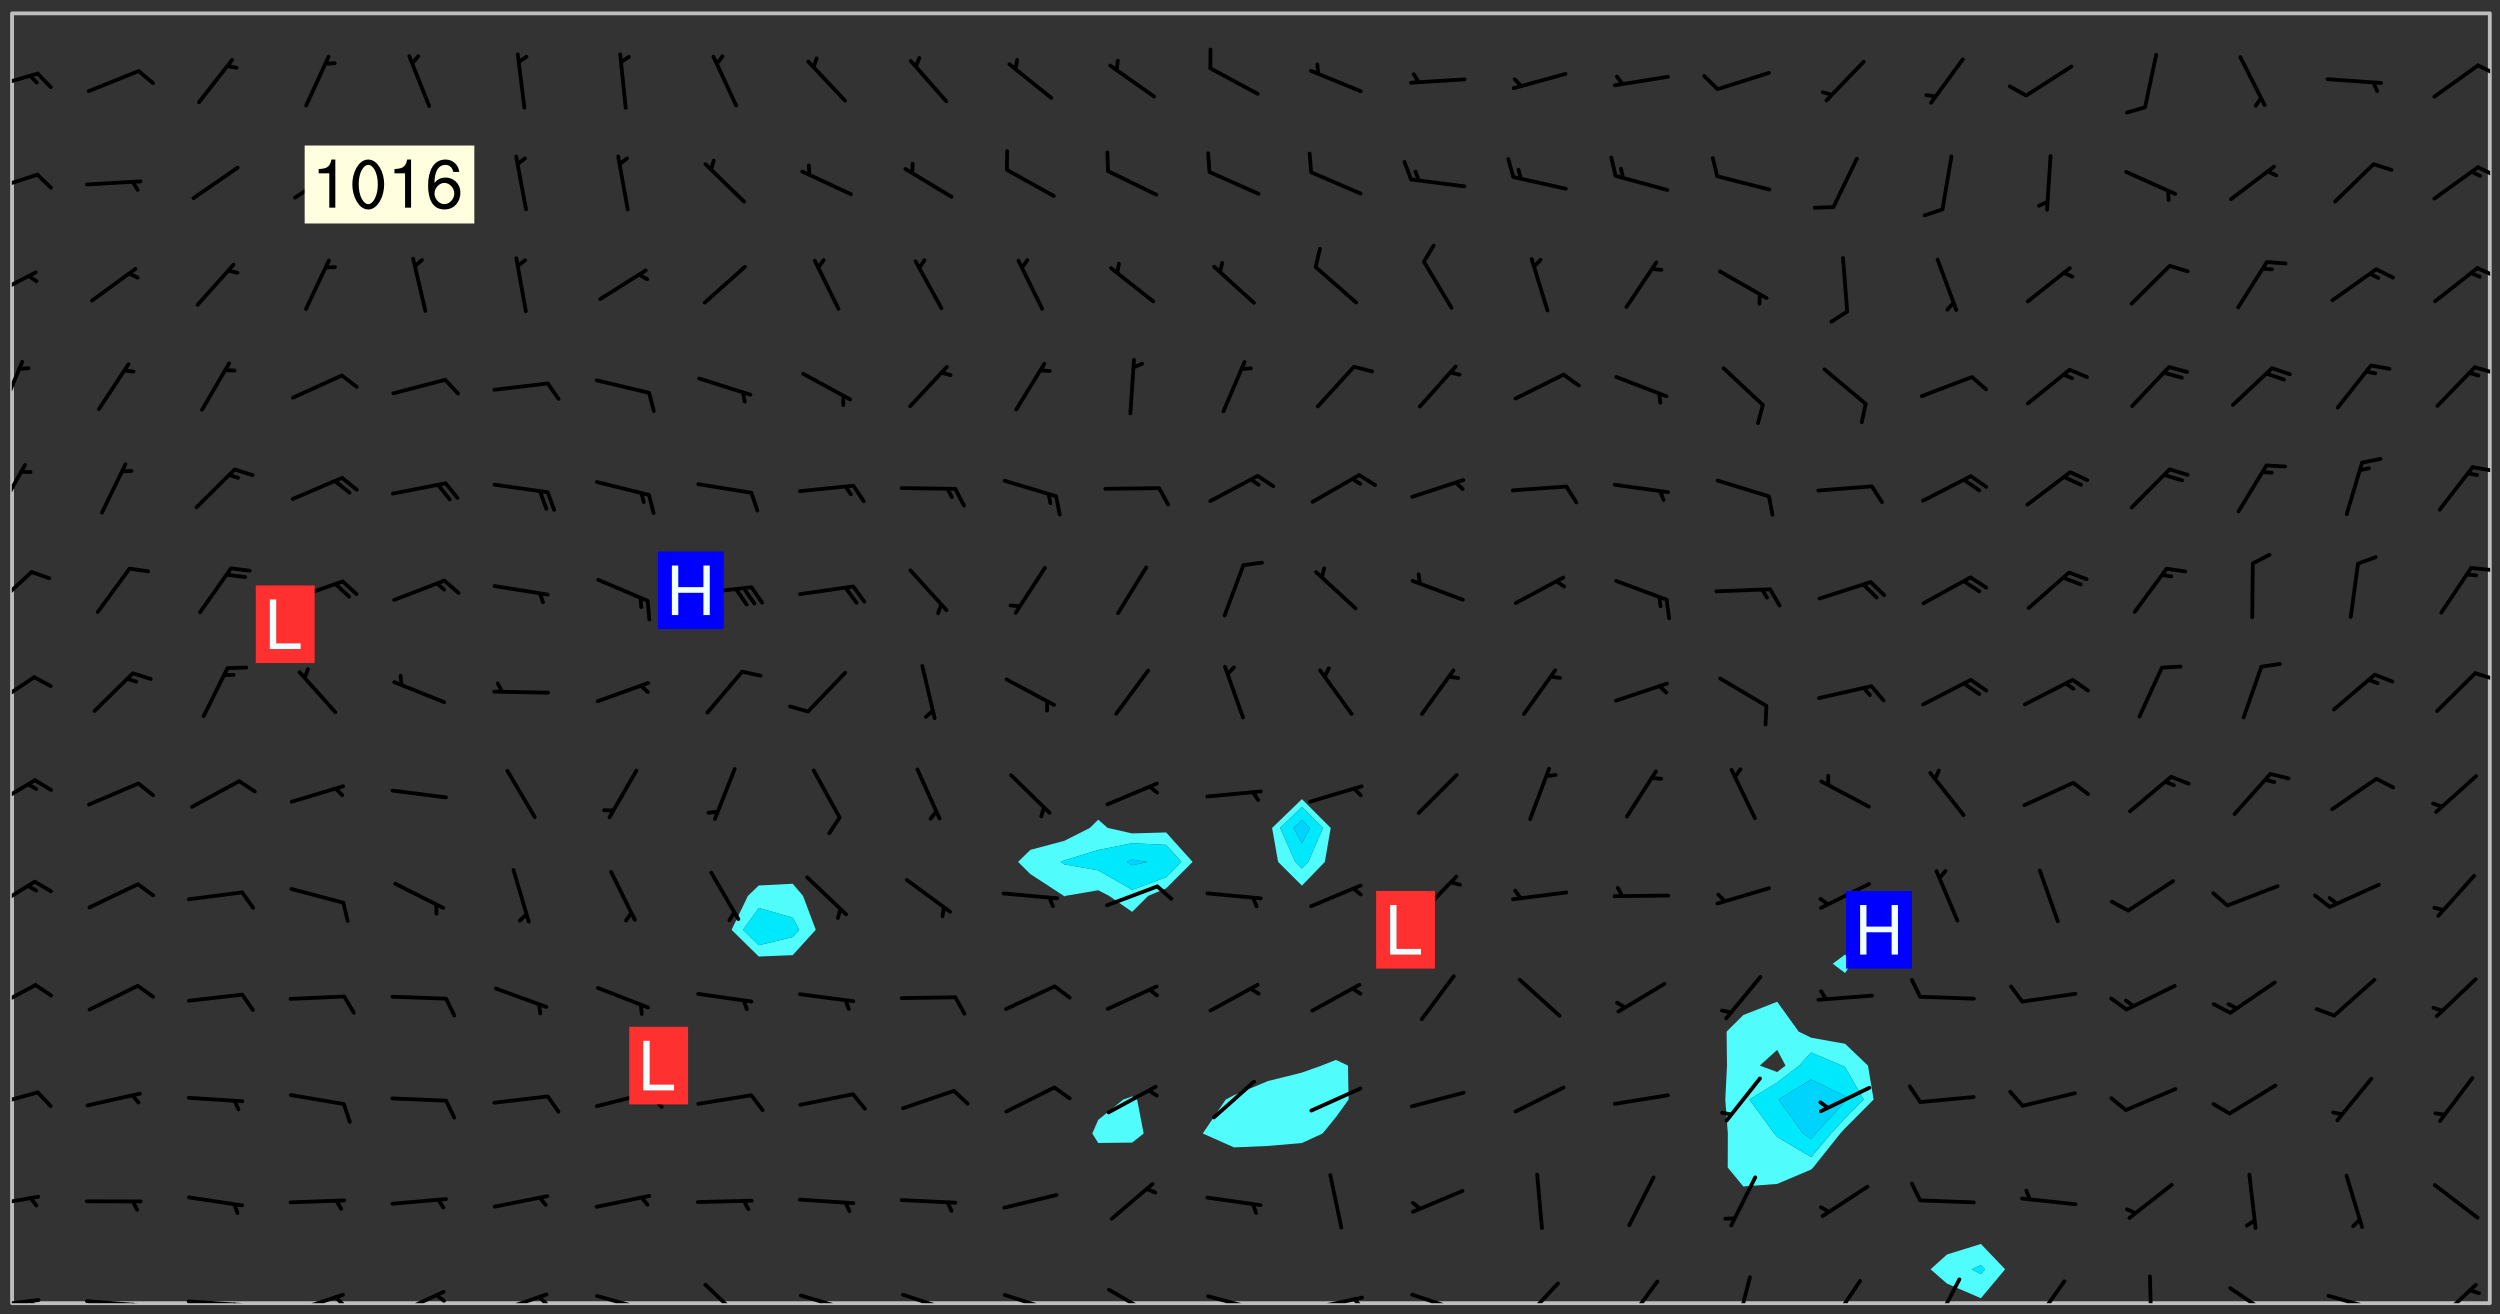 <svg xmlns="http://www.w3.org/2000/svg" role="img" xmlns:xlink="http://www.w3.org/1999/xlink" viewBox="142.45 309.95 326.84 171.84"><rect x="142.45" y="309.95" width="326.84" height="171.84" fill="#333333" stroke="none"/><defs><clipPath id="a"><path d="M144 311.672h1v168.656h-1zm0 0"/></clipPath><clipPath id="b"><path d="M144 311.672h324v168.656H144zm0 0"/></clipPath><clipPath id="c"><path d="M467 311.672h1v168.656h-1zm0 0"/></clipPath><clipPath id="d"><path d="M144 479h4v1.328h-4zm0 0"/></clipPath><clipPath id="e"><path d="M146 479h2v1.328h-2zm0 0"/></clipPath><clipPath id="f"><path d="M153 479h9v1.328h-9zm0 0"/></clipPath><clipPath id="g"><path d="M159 480h2v.328h-2zm0 0"/></clipPath><clipPath id="h"><path d="M166 479h9v1.328h-9zm0 0"/></clipPath><clipPath id="i"><path d="M172 480h2v.328h-2zm0 0"/></clipPath><clipPath id="j"><path d="M180 478h8v2.328h-8zm0 0"/></clipPath><clipPath id="k"><path d="M186 479h2v1.328h-2zm0 0"/></clipPath><clipPath id="l"><path d="M193 478h8v2.328h-8zm0 0"/></clipPath><clipPath id="m"><path d="M199 479h2v1.328h-2zm0 0"/></clipPath><clipPath id="n"><path d="M207 478h8v2.328h-8zm0 0"/></clipPath><clipPath id="o"><path d="M212 479h3v1.328h-3zm0 0"/></clipPath><clipPath id="p"><path d="M220 479h8v1.328h-8zm0 0"/></clipPath><clipPath id="q"><path d="M226 480h1v.328h-1zm0 0"/></clipPath><clipPath id="r"><path d="M234 477h6v3.328h-6zm0 0"/></clipPath><clipPath id="s"><path d="M246 479h9v1.328h-9zm0 0"/></clipPath><clipPath id="t"><path d="M252 480h2v.328h-2zm0 0"/></clipPath><clipPath id="u"><path d="M260 478h8v2.328h-8zm0 0"/></clipPath><clipPath id="v"><path d="M265 480h2v.328h-2zm0 0"/></clipPath><clipPath id="w"><path d="M273 478h8v2.328h-8zm0 0"/></clipPath><clipPath id="x"><path d="M279 480h1v.328h-1zm0 0"/></clipPath><clipPath id="y"><path d="M287 478h7v2.328h-7zm0 0"/></clipPath><clipPath id="z"><path d="M300 479h8v1.328h-8zm0 0"/></clipPath><clipPath id="A"><path d="M305 480h2v.328h-2zm0 0"/></clipPath><clipPath id="B"><path d="M313 479h8v1.328h-8zm0 0"/></clipPath><clipPath id="C"><path d="M319 479h2v1.328h-2zm0 0"/></clipPath><clipPath id="D"><path d="M326 478h8v2.328h-8zm0 0"/></clipPath><clipPath id="E"><path d="M332 480h2v.328h-2zm0 0"/></clipPath><clipPath id="F"><path d="M341 477h6v3.328h-6zm0 0"/></clipPath><clipPath id="G"><path d="M354 477h6v3.328h-6zm0 0"/></clipPath><clipPath id="H"><path d="M369 476h3v4.328h-3zm0 0"/></clipPath><clipPath id="I"><path d="M381 477h5v3.328h-5zm0 0"/></clipPath><clipPath id="J"><path d="M395 476h4v4.328h-4zm0 0"/></clipPath><clipPath id="K"><path d="M408 477h5v3.328h-5zm0 0"/></clipPath><clipPath id="L"><path d="M423 476h1v4.328h-1zm0 0"/></clipPath><clipPath id="M"><path d="M433 478h8v2.328h-8zm0 0"/></clipPath><clipPath id="N"><path d="M446 479h8v1.328h-8zm0 0"/></clipPath><clipPath id="O"><path d="M452 480h2v.328h-2zm0 0"/></clipPath><clipPath id="P"><path d="M460 477h7v3.328h-7zm0 0"/></clipPath><clipPath id="Q"><path d="M144 466h4v2h-4zm0 0"/></clipPath><clipPath id="R"><path d="M144 452h4v3h-4zm0 0"/></clipPath><clipPath id="S"><path d="M144 438h4v5h-4zm0 0"/></clipPath><clipPath id="T"><path d="M144 424h4v6h-4zm0 0"/></clipPath><clipPath id="U"><path d="M144 411h4v5h-4zm0 0"/></clipPath><clipPath id="V"><path d="M144 398h4v5h-4zm0 0"/></clipPath><clipPath id="W"><path d="M465 397h3v2h-3zm0 0"/></clipPath><clipPath id="X"><path d="M144 384h3v6h-3zm0 0"/></clipPath><clipPath id="Y"><path d="M465 383h3v2h-3zm0 0"/></clipPath><clipPath id="Z"><path d="M144 370h2v8h-2zm0 0"/></clipPath><clipPath id="aa"><path d="M465 370h3v2h-3zm0 0"/></clipPath><clipPath id="ab"><path d="M144 357h2v7h-2zm0 0"/></clipPath><clipPath id="ac"><path d="M465 357h3v2h-3zm0 0"/></clipPath><clipPath id="ad"><path d="M144 345h4v5h-4zm0 0"/></clipPath><clipPath id="ae"><path d="M466 344h2v3h-2zm0 0"/></clipPath><clipPath id="af"><path d="M144 332h4v4h-4zm0 0"/></clipPath><clipPath id="ag"><path d="M466 331h2v3h-2zm0 0"/></clipPath><clipPath id="ah"><path d="M144 319h4v3h-4zm0 0"/></clipPath><clipPath id="ai"><path d="M466 318h2v2h-2zm0 0"/></clipPath><g id="aj" clip-path="url(#clip1)"><path fill="#fff" fill-opacity="0" fill-rule="evenodd" d="M0 0h1000v1000H0zm0 0"/><path fill="#d3d3d3" fill-opacity="0" fill-rule="evenodd" d="M162.152 355.867l-.234.293.059.234.117.172.176.234.293.348.113.059.117-.172.059-.234.176-.176.465-.176h.699l.234.293.289.816.059.176.176.23.352.234.699.699.172.176.234.348.234.41.289.582.41.465.23.234.234.176.117.23.176.293.172 1.164v.234l.059.289.059.117.117.117.348.41.117.172.176.176.176.234.117.172.172.352.059.234.234.406.234-.059-.176.176-.059.93h-.582l-.234-.113-.348.113-.117.117-.059.293-.059.176-.117.172-.465.293-.059.234-.059.113v.645l.059.172v.41l.059.059v.406l.059.406.117.176.059.059.23.641-.059.293v.699l-.059.582v.234l-.059.23-.055.352v1.922l.055.117h.426l-.367.117-.023.352.891 1.168 1.742.539 1.34.359v.539l.09.809.535.715 1.52.27.891-.086.09 1.164.535.18 1.16-.18 2.055-.984 1.16-.363 1.879-.176 1.695-.18-.18.719-1.516.086-1.25.09-.805.27-1.074.809.27.719.535.898-.18.625-.266.809.266 1.078.625.898.805.18 1.25-.18-.266.723.098.504.055.293v.172l.059.293v.406l.176.117.352.117h.406l.293-.176.113-.117.059-.117.117-.23.059-.176.352-.465.23-.176.176-.059.176.059.059.176.117.988.055.469.059.172.117.234.176.059.816.059h.289l.117.234.059.406.059.352v1.105l.117.293.117.348.289.699.176.352.582.754.352.176.172.059.469.234.641.465.348.234.293.176.293.055.23.062.816.348.293.176.113.172.352.352.117.176.523.641v.289l.059.352v.348l.059.352.059.289.117.059.172.059h.176l.582.234.176.117.176.289.176.234.113.234.293.23.117.117v.41l.059.055.289.234.234.117.059.117.117.172.059.117.23.234.059.176.234.059.117.059-.117.113-.059.117v.117l-.117.293-.117.289v.582l.176.117.117.059.059.117.117.117.113.059.176.348.059.352.059.406v.176l-.059.176-.117.699v.172l.117.176.293.293h.406l.176.117.117.172.117.293v.234h-.527l-.23-.234h-.234l-.176.059-.059.699.059.348.117.176.176.41.117.23.289.469.176.055h.523l.234.059.758.641.059.293v.234l.059.059.23.348v.352l-.117.172v.293l.293.289.293.176.172.059.293.176.293.117.582.406.289.234.293.176.219.16.016.012.23.176.641.523.176.234.117.176.176.176.113.172v.641l.117.176.469.117.582.117.234.059.23.113.293.117.113.059.586.352.289.172.176.062.176.055.176.059.699.352.289.176.234.055.289.176.234.117.641.406.293.117.172.059.234.059.41.059.23.059.234.117.059.172-.41.176.469.059.059.293.113.234.176.055.234.059.176.059.406.117.641.234.117.172.059.234v.176l-.059.117-.059.406.234.234.117.059.348.117.641.23.176.117.289.117.176.176.234.465.582 1.105.176.176.348.176.176.117.352.117 1.047.523.234.059.465.113.293.059.465.176.758.582.234.234.348.465.176.176.289.234.816.699.293.176.289.289.293.176.293.289.695.641.176.176.293.234.289.234.469.289.641.582.348.234.234.293.348.348.352.465.934.992.348.406.117.176.234.059.113.117.645.176.23.113.234.059.293.176.23.117.934.699.406.406.234.176.406.176.234.117.816.348.348.234.234.117.293.289.23.117.758.352.352.172.23.059.293.117.234.059.871.176h.816l.469.23.172.059.875.699.465.117.293.059.176.059.23.059.469.059.348.059.352.059.406.059h.293l.172.059v.23l.176.176h.293l.348.059.352.059.699.117h.641l.465-.234.293-.176.172-.117.41-.172.289-.176.934-.465.469-.293.523-.293.465-.172.465-.176 1.051-.465.289-.117.41-.117.289-.117.527-.176 1.516-.699.582-.348.289-.059.293-.059.348-.117.875-.23.352-.117h.113l.234-.059.875-.234.234-.059h.812l.352-.059.816-.117.172-.059.352-.055.293-.059.23-.059.816-.176.176-.059h.348l.234-.059.465-.117.758-.172.234-.059h.348l.41-.117.289-.059 1.285-.059h.289l.41-.059.23-.059h.176l.875-.117h.406l.41-.117h.348l.352-.113.871-.059h1.75l1.047.289.41.117.289.117.352.117.289.117 1.051.172.289.059h.293l.293.059.172.059.41.059.172.059.117.059h.117l.117.059.352.059h.113l.41.066 1.922.395 1.926.395 1.52.449 1.695.719 2.145.805 1.605-.719 1.43-.805 1.16-1.078 1.25-.449 3.035-.719 1.875-.359 2.145-1.348 2.234-1.254 2.5-1.258 1.695-.449 1.785-.18 1.16-.27.625.539 1.34-.27.715-.988.984-1.344.445-.18.805-.359 1.875-.539 1.785-.449 1.25-.27 1.16-.09 1.699-.09 1.961-.27 1.25-.09h.539l.625-.09h.891l2.145-.18 2.41-.18 2.59-.09 1.695.18 1.609.09 1.43.359 1.16.719 1.875.988 1.16 1.527.266.715.629.09.355.898.535.539.535 1.527 1.074.359h.535l-.805.535.09 1.707.715 2.695.891.805.895.988.715 1.258 1.785.539 1.52-.18.355 1.344 1.609-.805.98-.539.27.27.316-.215.219-.145.801.449.449-.359h.355l.535-.27.539-.719.535-.27.625-.988 1.16.449.84.371 1.395.617 1.695-.18h1.605l1.785.09.18-1.707.535-1.344.805.27.492.848.402.406-.09.539v.359l.715.449.711-.27h1.43l.359.988.445 1.258.715 1.344 1.25.629 1.695.629.715-.18.18-.539.98-.09.449.359.086 1.258-.266.629-.535.18v.539l.715.984.266.539.984.988.801 1.078-.266.359-.09.898-.625 2.332-.355 2.066-.09 1.793-.18.719-.09.539v1.438l-.98 1.883-.359 1.707-.535.898-.805 1.168-.266.539 2.055 1.254.086.359-.355.539-.09-.18v.809l.09 1.438-.445.715-1.074.094-.266.715.535.898.805.719 1.16.809 1.34.27.445.359-.355.449-1.789-.09-1.25-.449-.715-.719-.625-.09-.176 3.59-.188 1.309h89.359V311.703h-55.27v49.082l.762.125 3.289.543 2.023 2.836v2.754l2.352.332 2.348.332h4.051l-1.379 4.16-2.023.707-2.023.703-.543.344-2.594 1.617-.188.117-2.023-2.078-.73-2.742-2.672-2.078-1.375-3.5-.066-.082-1.957-2.672 2.75-1.418v-49.082H294.422v91.414l.117.031.133.012.074.074.105.047.09.059.086.059.09.059.297.297.059.09.031.117.027.117.016.137-.031.117-.059.09-.059.086-.043.105-.047.102-.027.121v.145l.176.27.148.148.074.086.074.074.043.105.062.09.059.086.043.105.059.09.047.102.043.105.059.086.117.18.074.074.062.086.059.09.043.105.059.09.059.086.062.09.059.09.043.102.117.18.074.074.059.086.074.074.09.059.105.047h.148l.133-.016.133.016.102-.047.074-.074.047-.102-.016-.133v-.148l-.047-.105-.027-.117-.047-.102-.027-.121-.043-.102-.062-.09-.043-.102-.043-.105-.031-.117-.016-.133-.012-.137.086-.059.059-.086.121-.031.043.105.016.133v.117l.059.102.059.09.09.059.148.148.059.09.043.105-.012.102.086.059.105.047.086.059.09.059.074.074-.117.027-.105.047-.086.059-.074.074-.059.09-.062.086-.027.121-.047.102-.043.105-.031.117-.012.133-.016.133v.148l.027.117.047.105.043.102.059.09.074.074.09.059.074.074.09.059.059.09.043.105.047.102.117.031.133.016h.148l.117-.031.105.043.043.105.047.102.027.121L299.5 410l.027.117.031.121.027.117.105.043.102.047.133-.016.148.148.062.086.074.074.07.074.09.062.105.043.102.043.117.031.137.016.117-.031.074-.074.027-.117-.012-.133-.031-.121-.027-.117.043-.105h.117l.09.062.117.027h.148l.133.016h.148l.133.016.133-.016h.148l.133-.016.133-.012.137.012.117-.027.133-.016.191-.059-.059.176-.016.133-.027.121-.016.133-.059.086-.133.016-.105.047-.105.043-.117.031-.117.027-.266.031h-.148l-.133.016-.074.074.059.086.148.148.117.18.074.07.09.062.09.059.086.059.09.059.102.043.105.062.105.043.086.059.105.047.102.043.18.117.059.09-.043.102-.047.105.016.133.223.223.059.09.043.102.031.121.043.102.016.133.031.117.012.137.031.117.148.148.102.043.105.043.117.031.133.016.137.016h.117l.117-.031.09-.059.043-.105.047-.102.043-.105.031-.117.012-.133v-.148l-.012-.133-.016-.133-.031-.117-.043-.105-.047-.105-.043-.102-.043-.105-.016-.133.016-.133.027-.117.031-.117.027-.121.047-.102.09-.059.086-.062.074-.074.09-.059.223-.223.059-.086.074-.074.117-.18.059-.086v-.148l-.074-.074-.102-.047-.105-.043-.102-.043-.059-.09-.047-.105-.027-.117.09-.059.117-.031.102-.043.18-.117.148-.148.012-.133-.012-.105-.09-.059-.133.016h-.148l-.133.016-.133-.016-.121-.031-.086-.059-.074-.074-.059-.09-.062-.086-.117-.18-.059-.086.031-.121.086-.059.121-.031.059-.086v-.121l-.031-.117-.059-.09-.059-.086-.047-.105-.027-.117-.016-.133.059-.09.074-.074.09-.059.117-.18.074-.074.059-.086.148-.148.121-.031.133-.016.133.016.074.074.043.105.016.133-.031.117-.117.031-.133.012-.148.148-.043.105-.047.102-.027.121-.031.117v.148l.031.117.043.105.059.09.074.07.074.074.117.031.121.027.117-.027.133-.016h.117l.09.059.074.074.047.105.059.086.102.047.133.016.105.043.086.059-.012.105-.074.074-.18.117-.059.09-.09.059-.07.074-.074.074-.062.09-.027.117-.016.133.016.133-.016.133v.148l.016.133.027.117.031.121.074.074.09.059.086.059.09.059.117.031v.086l-.102.047-.09.059-.266.031-.117.027h-.148l-.105.043-.102.047-.059.09-.062.234-.012.133-.031.121-.016.133v.293l-.012.133.012.137.016.133.133.016.133.012.121.031.086.059.074.074.047.105.043.102.016.133v.445l-.016.133v.445l.031.266.027.117.016.133.031.117.086.211.031.266v.148l-.031.117-.027.117-.031.121-.027.117-.031.117-.031.121-.012.133-.016.133.09.059.117-.031.102.016.047.105-.031.266v.441l-.043.105-.047.105-.043.102-.043.105-.059.086-.031.121-.043.117-.031.117-.016.133.016.133.059.09.105.047.086.059.059.086-.012.137-.031.117-.043.102v.445l-.016.133v.148l-.031.117-.043.105-.027.117-.047.105-.043.102-.031.121-.027.117-.031.133-.031.117-.027.117-.043.105-.031.117-.031.121-.012.133-.016.133v.297l.027.117v.148l.047.398.027.117.059.09.121.031h.148l.133-.016.059.09v.117l-.059.09-.09.059-.102.043-.105.047-.09.059-.086.059-.137.016-.117-.031-.133-.016-.102.047-.062.086-.012.137-.016.133-.031.117-.027.117-.016.133-.031.121v.297l.016.133.031.117v.148l.012.133v.148l-.027.117-.047.102-.027.121-.031.117-.059.09-.074.074-.102.043-.105.047-.117.027-.121.031-.102-.047.059-.086.105-.047.027-.117.031-.117.027-.121.031-.117v-.148l.016-.133-.031-.117-.043-.105-.105.016-.074.074-.102.043-.09.062-.074.074-.043.102-.016.133-.031.117L304.25 426l-.031.117-.027.117-.031.121-.027.117-.031.117-.043.105-.09.059h-.09l-.117-.031-.031-.086.016-.137-.031-.117v-.148l-.012-.133v-.148l-.062-.234-.027-.121-.043-.102-.047-.105-.059-.086-.059-.09-.043-.105-.062-.086-.148-.148-.07-.074-.105-.047-.105-.043-.102-.043-.297-.297-.09-.074-.086-.059-.105-.043-.09-.062-.086-.059-.105-.043-.09-.059-.086-.062-.074-.07-.105-.047-.086-.059-.105-.043-.09-.062-.102-.043-.105-.043-.086-.059-.105-.047-.105-.043-.102-.047-.09-.059-.102-.043-.105-.043-.09-.062-.117-.027-.133-.016-.133.016H299.75l-.133.016-.117-.031-.09-.059-.074-.074-.09-.059-.102-.047h-.148l-.121-.027-.102-.043-.074-.074-.117-.18-.09-.059-.102-.043-.09-.062-.105-.043-.09-.059-.086-.059-.105-.047-.059-.086-.059-.09-.043-.105-.047-.102-.074-.074-.086-.059-.074-.074-.09-.059-.223-.223-.043-.105-.031-.266.105-.043h.145l.105.043.074.074.09.059.086.059.105.047.09.059.148.148.07.074.148.148.062.086.074.074.086.059.074.074.09.062.09.059.086.059.27.176.102.047.105.043.102.043.047-.074.059-.086.074-.074.07-.074.105.043.074.074.059.09.043.102.047.105.043.105.121.027.117-.027.074-.09.043-.105.059-.09.074-.074.105-.043.117-.027.133.012.09.059.148.148.059.09.043.105.047.102.043.105.043.102.105.047.105.043.133.016.086-.059.059-.09.074-.074.105-.043.117.027.105.047.102.043.105.043.102.047.18.117v.117l-.016.133.016.133.016.137.059.086.102.047.121.027.117.031h.148l.117-.031.059-.09.18-.117.059-.09.074-.074.059-.086.117-.18.18-.117.117.031.09.059.043.074-.016.133v.117l.09.059h.148l.133-.016.133-.012.266-.031.105-.043.117-.031.121-.027.074-.074.07-.074.062-.09-.016-.105-.047-.102-.102-.043-.105-.016-.117.027-.266.031h-.148l-.074-.074-.09-.059-.117-.031-.117-.027-.133-.016h-.148l-.133.016h-.297l-.105-.047-.148-.148-.043-.102-.059-.09.223-.223.086-.059.105-.043.117-.031.133-.016.133.016.137.016.102.043.133-.012.09-.062.102-.043.062-.09-.047-.102-.09-.059-.117-.031-.102-.043-.059-.09-.062-.09v-.117l.016-.133.105-.047.074-.07v-.121l-.09-.059-.031-.117.09-.059.074-.074.043-.105.059-.09.047-.102.016-.133v-.148l-.047-.105-.043-.102-.09-.059-.133-.016-.102-.043-.137-.016-.117-.031h-.445l-.133-.016-.133-.012-.133-.016-.117-.031h-.148l-.133-.016-.133-.012-.266-.031-.121-.043-.086-.059-.074-.074v-.148l.012-.133.105-.047.102-.043.133-.016h.152l.133-.016h.293l.121.031.102.043.09.059.234.062.121-.047.09-.059.102-.043.133-.016.105.043.102.047.133.012.121-.027h.145l.121-.031.117-.027.105-.047.074-.074.086-.059.148-.148.059-.086.047-.105.027-.117.016-.105-.102-.043-.09-.059-.117-.031-.105-.043-.09-.062-.074-.086-.074-.074-.102-.043-.105-.047-.102-.043-.059-.09-.047-.102-.086-.211-.062-.086-.059-.09-.074-.074-.086-.059h-.27l-.117.031-.09.059-.102.043-.133.016-.105-.016-.027-.117-.062-.09-.117-.031-.102-.043-.148-.148-.031-.117-.016-.105.074-.074.18-.117.117-.027.117-.031.137.016.102.043.105.043.102.047.105.043.117.031.133.016.117.027.133.016.105-.016.09-.059-.074-.074-.105-.043-.074-.074-.074-.09-.148-.148-.086-.059-.09-.059-.074-.074-.09-.059-.102-.047-.121-.027-.102-.047-.105-.043-.117-.031-.102-.043-.121-.031h-.148l-.117.031-.105.043-.086.062-.18.117-.086.059-.09.059-.105.047-.086.059-.105.043-.102.043-.105.047-.074.074-.059.09-.059.086-.047.105-.059.086-.074.074-.133-.012-.117-.031h-.117l-.074.074-.09.059-.074.074-.09.059-.086.059-.105.047-.102.043-.137.016-.102-.043-.148-.148-.105-.047h-.086l-.105.047-.102.043-.121.031-.117-.031-.074-.074v-.117l.031-.121.074-.07.059-.09.074-.074.117-.031.105-.043h.293l.133-.016.137-.016.102-.043.09-.059.102-.047.09-.059.133-.012.09.059.133.012.09-.059.086-.059.105-.043.09-.059.086-.062.09-.059.148-.148.059-.086.059-.09.105-.043.133-.016.117.027.121.031.059-.059.059-.09.031-.266.027-.117.105.012.133.016.102-.043.09-.059.059-.09.074-.074.059-.09.047-.102.012-.133-.012-.133-.047-.105-.148-.148-.059-.09-.059-.086-.043-.105v-.445l.016-.133v-.148l.012-.133-.059-.059-.09.059-.102-.043-.18-.117-.086-.059-.062-.09-.059-.09-.074-.074-.086-.059-.121.031-.102.012-.105.047-.086.059-.105.043-.148.148-.09.059-.086.059-.09.062-.105.043-.133.016v-.121l.105-.043.117-.031.074-.07.043-.105v-.148l-.027-.117-.148-.148-.133-.016h-.148l-.117.031-.105.043-.102.043-.09.062-.117.027-.074-.074.012-.133-.043-.102-.043-.105-.09-.059-.117.027-.121.031-.117.031-.102.043-.121.031-.102.043-.105.043-.09.059-.102.016v-.117l.016-.133-.059-.09-.074.043-.148.148-.059.09-.074.074-.047.105-.043.102-.074.074-.059.09-.074.074-.059.086-.074.074-.09.062-.074.07-.074.074-.102.016-.133.016-.105-.043v-.121l.148-.148.043-.102.059-.09.047-.102.043-.105.059-.09.031-.117.043-.102.031-.121.027-.117.047-.105.043-.102.043-.105.074-.07.09-.062.09-.059.102-.043h.297l.266-.031.105-.043-.074-.074-.117-.031-.105-.043-.09-.059-.102-.047-.09-.059-.102-.043-.105-.043-.09-.062-.086-.059-.105-.043-.102-.043-.121-.031-.117-.031-.102-.043L297.5 410.25l-.102-.043-.09-.059-.043-.105-.016-.133.102-.043.133-.016.137.016.133-.016.102-.043.059-.09.016-.105-.09-.059-.074-.074-.102-.043-.09-.059-.148-.148-.043-.105-.016-.133v-.293l-.059-.09-.09-.059-.074-.074-.043-.105-.031-.117-.059-.09-.074-.074-.117-.027-.074-.074-.09-.059-.09-.062-.086-.059-.074-.074-.059-.086-.047-.105-.086-.059-.148-.148-.195-.059-.133.016-.102.043-.074.074-.047.102-.043.105-.059.09-.059.086-.297.297-.09.059h-.086l-.062-.086-.043-.105.031-.117.059-.09.027-.117-.012-.133-.09-.062-.105.047-.117.027-.117.031-.27.176-.102.047-.117.027-.105.047-.09.059-.102.043-.059-.086-.047-.105.016-.133.047-.105.07-.074.074-.07.059-.09v-.148l-.043-.105h-.238l-.102.047-.031.117-.027.117-.031.121-.074.043-.133.016-.074-.047-.043-.102-.043-.105-.047-.102-.043-.105-.121.031-.102.043-.133.016-.117.031-.105.043-.09.059-.102.047-.121.027-.133.016-.102-.043-.059-.09-.047-.105-.043-.102-.043-.105v-.117l.059-.09.086-.059.18-.117.102-.047.105-.043.105-.059.102-.043.09-.062.102-.043.105-.059.102-.047.09-.059.105-.043.102-.043.09-.062.102-.043.137-.016.117.031.102.043.121.031.102.043.105.047.102.043.105.043.102.047.105.043.102.043.105.047.086.059.105.043.117.031.105.043.102.047.09.059.105.043.102.043.105.047.117.027.102.047.121.027h.148l.086-.059.016-.102.059-.09-.027-.117-.074-.074-.117-.18-.074-.074-.09-.074-.18-.117-.086-.059-.105-.043-.102-.047-.27-.176-.059-.09-.074-.074-.059-.09-.043-.102-.031-.117-.016-.137v-.562l-.012-.133-.016-.133-.031-.117-.016-.133-.012-.133-.031-.121-.223-.223-.059-.086-.016-.105.031-.117.133-.016v-91.414H172.992v1.453l-.059.234-.352 1.051-.172.523-.117.348-.176.41-.117.172-.234.293-.23.059h-.352l-.117.059-.23.406v.293l.117.176.23.23.117.234.641.758.293.465.176.234.23.352.234.348.641.816.176.465.172.41.117.695.176.469.117 1.398.059.465v.875l.117 1.047v4.781l-.059.465-.352 1.281-.176.523-.113.41-.352.93L172.934 336l-.234.582-.117.176-.172.348-.176.406-.352.816-.059.293-.113.293-.117.289-.059.176-.117.875-.059.406-.059.117-.059.176-.059.172-.23.527-.117.172v.234l-.117.234-.059.172-.176.586v.289l-.059.176v.293l-.059.113-.059.527v.172l-.055.234v2.621l-.176.816-.117.176-.176.234-.117.172-.113.234-.586.934-.23.289-.293.465-.176.234-.289.352-.352.699-.113.23-.176.41-.176.23-.406.527-.816.699-.293.172-.289.234-.176.117-.176.176-.523.406-.527.176-.172.176-.234.055-.641.176h-.758m12.211 31.023l-1.074.449.359.895 1.25-.715.445-.539-.98-.09"/><path fill="#d3d3d3" fill-opacity="0" fill-rule="evenodd" d="M201.508 416.598h-.895l.449.629.98.359.805-.09.445-.988-.176.09-.715-.355-.895.355m154.621 59.07l-.059-.523v-.293l.113-.293.059-.23.469-.469h.113l.117-.113.117-.059h.176l.234-.059h.348l.234.059.117.059.23.172.059.176.117.582v.293l-.117.176-.172.289-.176.176-.527.523-.23.234-.117.059h-.176l-.117-.059-.406-.293-.176-.117-.117-.059-.059-.113-.055-.117m6.641-10.957l-.059-.172v-1.109l.059-.172.176-.059.172-.059h.176l.234-.059.117.059.059.699-.059.172-.117.176-.117.059-.234.523-.113.059h-.234l-.059-.117m9.613-14.391l-.117-.176v-.699l.293-.875.117-.172.176-.352.113-.23.117-.293.352-.758.117-.23.172-.234h.176l.117-.059h.641l.117.059.234.234.172.113.352.293.117.117.113.176v.113l.117.059.117.117v.699l-.059.176v.23l-.059.176-.348 1.051-.117.23-.117.234-.117.059-.23.234-.641.289h-.875l-.41-.117-.641-.465"/><path fill="none" stroke="#bebebe" stroke-linecap="round" stroke-linejoin="round" stroke-miterlimit="10" stroke-width=".5" d="M467.957 311.695H144.027v168.625h323.93v-168.625"/><g clip-path="url(#a)"><path fill="#fff" fill-opacity="0" fill-rule="evenodd" d="M144 475.891v4.438h.004H144V311.672h.004H144v164.219"/></g><g clip-path="url(#b)"><path fill="#fff" fill-opacity="0" fill-rule="evenodd" d="M144.004 480.328V311.672h102.078v113.812l-4.438.23-1.414 1.355-2.137 4.438L241.645 435l4.438-.176 3.012-3.316-1.66-4.438-1.352-1.586v-113.812h39.945v105.438l-1.094 1.082-3.344 1.688-4.438 1.18-1.605 1.57 1.605 1.59 4.367 2.852.07.066.156-.066 4.281-.73 1.414.73 3.023 2.094v24.129l-1.16.406-3.277 2.66-.777 1.777.777 1.242 4.438-.051 1.504-1.191-.855-4.438-.648-.406v-24.129l2.098-2.094 2.34-.977 3.465-3.465-3.465-3.848-4.438.125-3.199-.715-1.238-1.082v-105.438h26.629v102.754l-3.898 3.766.785 4.438 3.113 3.105 3-3.105.766-4.438-3.766-3.766v-102.754h4.441v136.844l-1.883.746-2.559.914-4.438 1.105-4.438 1.848-1.082.57-3.004 4.438 4.086 1.82 4.438-.191 4.438-.383 2.703-1.246 1.738-2.129 1.66-2.309-.078-4.438-1.582-.746V311.672h57.695v129.238l-4.438 1.742-2.176 2.168.051 4.441-.223 4.438.332 4.438-.016 4.438 2.031 2.484 4.438-.332 4.441-1.883.27-.27 3.535-4.438.633-.691 3.727-3.746-.742-4.438-2.984-2.852-4.438-.793-1.633-.797-2.809-3.91V311.672h8.879v123.062l-1.617 1.211 1.617 1.215.766-1.215-.766-1.211v-123.062h17.754v160.906l-4.441 1.383-2.137 1.93 2.137 1.867 4.441 1.918 3.164-3.785-3.164-3.312V311.672h66.57v168.656H144.004"/></g><path fill="#50fcfc" fill-rule="evenodd" d="M241.645 435l-3.551-3.492 2.137-4.438 1.414-1.355v2.938l-2.051 2.855 2.051 2.016 4.438-1.07.859-.945-.859-1.586-4.438-1.27v-2.938l4.438-.23 1.352 1.586 1.66 4.438-3.012 3.316-4.438.176"/><path fill="#00e8fc" fill-rule="evenodd" d="M241.645 433.523l-2.051-2.016 2.051-2.855 4.438 1.27.859 1.586-.859.945-4.438 1.07"/><path fill="#50fcfc" fill-rule="evenodd" d="M277.152 424.219l-1.605-1.59 1.605-1.57 4.438-1.18 3.344-1.688 1.094-1.082 1.238 1.082 3.199.715v1.281l-4.438.883-4.438 1.363-.477.195.477.32 4.438.789 4.438 2.555 4.438-1.66 2.004-2.004-2.004-2.223-4.438-.219v-1.281l4.438-.125 3.465 3.848-3.465 3.465-2.34.977-2.098 2.094-3.023-2.094-1.414-.73-4.281.73-.156.066-.07-.066-4.367-2.852"/><path fill="#00e8fc" fill-rule="evenodd" d="M281.59 422.949l-.477-.32.477-.195 4.438-1.363 4.438-.883v2.141l-.707.301.707.453 1.969-.453-1.969-.301v-2.141l4.438.219 2.004 2.223-2.004 2.004-4.438 1.66-4.438-2.555-4.438-.789"/><path fill="#50fcfc" fill-rule="evenodd" d="M286.027 459.379l-.777-1.242.777-1.777 3.277-2.66 1.16-.406.648.406.855 4.438-1.504 1.191-4.438.051"/><path fill="#00d4fc" fill-rule="evenodd" d="M290.465 423.082l-.707-.453.707-.301 1.969.301-1.969.453"/><path fill="#50fcfc" fill-rule="evenodd" d="M303.781 459.957l-4.086-1.82 3.004-4.438 1.082-.57 4.438-1.848 4.438-1.105 2.559-.914 1.883-.746 1.582.746.078 4.438-1.66 2.309-1.738 2.129-2.703 1.246-4.438.383-4.438.191m5.762-37.328l-.785-4.438 3.898-3.766v1.012l-2.852 2.754 1.984 4.438.867.867.836-.867 1.918-4.438-2.754-2.754v-1.012l3.766 3.766-.766 4.438-3 3.105-3.113-3.105"/><path fill="#00e8fc" fill-rule="evenodd" d="M311.789 422.629l-1.984-4.438 2.852-2.754v1.688l-1.102 1.066 1.102 2.004 1.066-2.004-1.066-1.066v-1.688l2.754 2.754-1.918 4.438-.836.867-.867-.867"/><path fill="#00d4fc" fill-rule="evenodd" d="M312.656 420.195l-1.102-2.004 1.102-1.066 1.066 1.066-1.066 2.004"/><path fill="#50fcfc" fill-rule="evenodd" d="M368.34 458.137l-.332-4.438.223-4.438-.051-4.441 2.176-2.168 4.438-1.742v6.293l-2.281 2.059 2.281.84 1.086-.84-1.086-2.059v-6.293l2.809 3.91 1.633.797v1.93l-1.578 1.715-2.863 2.211-3.641 2.227 3.258 4.438.383.457 4.441 2.625 2.605-3.082 1.832-2.004 2.422-2.434-2.422-4.242-.398-.195-4.039-1.715v-1.93l4.438.793 2.984 2.852.742 4.438-3.727 3.746-.633.691-3.535 4.438-.27.27-4.441 1.883-4.438.332-2.031-2.484.016-4.438"/><path fill="#00e8fc" fill-rule="evenodd" d="M374.41 458.137l-3.258-4.438 3.641-2.227 2.863-2.211 1.578-1.715v3.527l-4.266 2.625 3.207 4.438 1.059.719.605-.719 3.832-4.188.25-.25-.25-.438-4.438-2.188v-3.527l4.039 1.715.398.195 2.422 4.242-2.422 2.434-1.832 2.004-2.605 3.082-4.441-2.625-.383-.457"/><path fill="#fff" fill-opacity="0" fill-rule="evenodd" d="M374.793 447.203l-2.281 2.059 2.281.84 1.086-.84-1.086-2.059"/><path fill="#00d4fc" fill-rule="evenodd" d="M378.176 458.137l-3.207-4.438 4.266-2.625 4.438 2.188.25.438-.25.25-3.832 4.188-.605.719-1.059-.719"/><path fill="#50fcfc" fill-rule="evenodd" d="M383.672 437.16l-1.617-1.215 1.617-1.211.766 1.211-.766 1.215m13.312 40.598l-2.137-1.867 2.137-1.93 4.441-1.383v2.754l-1.211.559 1.211.637.531-.637-.531-.559v-2.754l3.164 3.312-3.164 3.785-4.441-1.918"/><path fill="#00e8fc" fill-rule="evenodd" d="M401.426 476.527l-1.211-.637 1.211-.559.531.559-.531.637"/><g clip-path="url(#c)"><path fill="#fff" fill-opacity="0" fill-rule="evenodd" d="M467.996 480.328H468V311.672h-.004H468v168.656h-.004"/></g><g clip-path="url(#d)"><path fill="none" stroke="#000" stroke-linecap="round" stroke-linejoin="round" stroke-miterlimit="10" stroke-width=".5" d="M147.488 479.91l-6.977.84"/></g><g clip-path="url(#e)"><path fill="none" stroke="#000" stroke-linecap="round" stroke-linejoin="round" stroke-miterlimit="10" stroke-width=".5" d="M146.473 480.031l.703 1.008"/></g><g clip-path="url(#f)"><path fill="none" stroke="#000" stroke-linecap="round" stroke-linejoin="round" stroke-miterlimit="10" stroke-width=".5" d="M160.816 480.605l-7.004-.551"/></g><g clip-path="url(#g)"><path fill="none" stroke="#000" stroke-linecap="round" stroke-linejoin="round" stroke-miterlimit="10" stroke-width=".5" d="M159.797 480.523l.492 1.125"/></g><g clip-path="url(#h)"><path fill="none" stroke="#000" stroke-linecap="round" stroke-linejoin="round" stroke-miterlimit="10" stroke-width=".5" d="M174.137 480.566l-7.012-.477"/></g><g clip-path="url(#i)"><path fill="none" stroke="#000" stroke-linecap="round" stroke-linejoin="round" stroke-miterlimit="10" stroke-width=".5" d="M173.117 480.5l.5 1.117"/></g><g clip-path="url(#j)"><path fill="none" stroke="#000" stroke-linecap="round" stroke-linejoin="round" stroke-miterlimit="10" stroke-width=".5" d="M187.281 479.227l-6.672 2.207"/></g><g clip-path="url(#k)"><path fill="none" stroke="#000" stroke-linecap="round" stroke-linejoin="round" stroke-miterlimit="10" stroke-width=".5" d="M186.309 479.547l.891.848"/></g><g clip-path="url(#l)"><path fill="none" stroke="#000" stroke-linecap="round" stroke-linejoin="round" stroke-miterlimit="10" stroke-width=".5" d="M200.441 478.84l-6.363 2.977"/></g><g clip-path="url(#m)"><path fill="none" stroke="#000" stroke-linecap="round" stroke-linejoin="round" stroke-miterlimit="10" stroke-width=".5" d="M199.516 479.273l.98.738"/></g><g clip-path="url(#n)"><path fill="none" stroke="#000" stroke-linecap="round" stroke-linejoin="round" stroke-miterlimit="10" stroke-width=".5" d="M213.895 479.176l-6.637 2.309"/></g><g clip-path="url(#o)"><path fill="none" stroke="#000" stroke-linecap="round" stroke-linejoin="round" stroke-miterlimit="10" stroke-width=".5" d="M212.93 479.512l.898.832"/></g><g clip-path="url(#p)"><path fill="none" stroke="#000" stroke-linecap="round" stroke-linejoin="round" stroke-miterlimit="10" stroke-width=".5" d="M227.273 481.273l-6.766-1.891"/></g><g clip-path="url(#q)"><path fill="none" stroke="#000" stroke-linecap="round" stroke-linejoin="round" stroke-miterlimit="10" stroke-width=".5" d="M226.289 481l.266 1.195"/></g><g clip-path="url(#r)"><path fill="none" stroke="#000" stroke-linecap="round" stroke-linejoin="round" stroke-miterlimit="10" stroke-width=".5" d="M239.746 482.758l-5.082-4.855"/></g><g clip-path="url(#s)"><path fill="none" stroke="#000" stroke-linecap="round" stroke-linejoin="round" stroke-miterlimit="10" stroke-width=".5" d="M253.887 481.34l-6.73-2.023"/></g><g clip-path="url(#t)"><path fill="none" stroke="#000" stroke-linecap="round" stroke-linejoin="round" stroke-miterlimit="10" stroke-width=".5" d="M252.906 481.047l.238 1.203"/></g><g clip-path="url(#u)"><path fill="none" stroke="#000" stroke-linecap="round" stroke-linejoin="round" stroke-miterlimit="10" stroke-width=".5" d="M267.168 481.441l-6.664-2.223"/></g><g clip-path="url(#v)"><path fill="none" stroke="#000" stroke-linecap="round" stroke-linejoin="round" stroke-miterlimit="10" stroke-width=".5" d="M266.199 481.117l.203 1.211"/></g><g clip-path="url(#w)"><path fill="none" stroke="#000" stroke-linecap="round" stroke-linejoin="round" stroke-miterlimit="10" stroke-width=".5" d="M280.492 481.41l-6.684-2.164"/></g><g clip-path="url(#x)"><path fill="none" stroke="#000" stroke-linecap="round" stroke-linejoin="round" stroke-miterlimit="10" stroke-width=".5" d="M279.52 481.098l.215 1.207"/></g><g clip-path="url(#y)"><path fill="none" stroke="#000" stroke-linecap="round" stroke-linejoin="round" stroke-miterlimit="10" stroke-width=".5" d="M293.504 482.098l-6.074-3.535"/></g><g clip-path="url(#z)"><path fill="none" stroke="#000" stroke-linecap="round" stroke-linejoin="round" stroke-miterlimit="10" stroke-width=".5" d="M307.176 481.234l-6.789-1.812"/></g><g clip-path="url(#A)"><path fill="none" stroke="#000" stroke-linecap="round" stroke-linejoin="round" stroke-miterlimit="10" stroke-width=".5" d="M306.188 480.973l.277 1.195"/></g><g clip-path="url(#B)"><path fill="none" stroke="#000" stroke-linecap="round" stroke-linejoin="round" stroke-miterlimit="10" stroke-width=".5" d="M320.531 479.598l-6.871 1.461"/></g><g clip-path="url(#C)"><path fill="none" stroke="#000" stroke-linecap="round" stroke-linejoin="round" stroke-miterlimit="10" stroke-width=".5" d="M319.531 479.812l.789.938"/></g><g clip-path="url(#D)"><path fill="none" stroke="#000" stroke-linecap="round" stroke-linejoin="round" stroke-miterlimit="10" stroke-width=".5" d="M333.742 481.449l-6.66-2.242"/></g><g clip-path="url(#E)"><path fill="none" stroke="#000" stroke-linecap="round" stroke-linejoin="round" stroke-miterlimit="10" stroke-width=".5" d="M332.773 481.121l.199 1.211"/></g><g clip-path="url(#F)"><path fill="none" stroke="#000" stroke-linecap="round" stroke-linejoin="round" stroke-miterlimit="10" stroke-width=".5" d="M341.328 482.898l4.793-5.141"/></g><g clip-path="url(#G)"><path fill="none" stroke="#000" stroke-linecap="round" stroke-linejoin="round" stroke-miterlimit="10" stroke-width=".5" d="M354.961 483.16l4.16-5.664"/></g><g clip-path="url(#H)"><path fill="none" stroke="#000" stroke-linecap="round" stroke-linejoin="round" stroke-miterlimit="10" stroke-width=".5" d="M369.48 483.73l1.754-6.805"/></g><g clip-path="url(#I)"><path fill="none" stroke="#000" stroke-linecap="round" stroke-linejoin="round" stroke-miterlimit="10" stroke-width=".5" d="M381.711 483.242l3.922-5.828"/></g><g clip-path="url(#J)"><path fill="none" stroke="#000" stroke-linecap="round" stroke-linejoin="round" stroke-miterlimit="10" stroke-width=".5" d="M398.609 477.211l-3.246 6.234"/></g><g clip-path="url(#K)"><path fill="none" stroke="#000" stroke-linecap="round" stroke-linejoin="round" stroke-miterlimit="10" stroke-width=".5" d="M408.266 483.191l4.07-5.727"/></g><g clip-path="url(#L)"><path fill="none" stroke="#000" stroke-linecap="round" stroke-linejoin="round" stroke-miterlimit="10" stroke-width=".5" d="M423.715 483.84l-.195-7.023"/></g><g clip-path="url(#M)"><path fill="none" stroke="#000" stroke-linecap="round" stroke-linejoin="round" stroke-miterlimit="10" stroke-width=".5" d="M439.844 482.297l-5.824-3.938"/></g><g clip-path="url(#N)"><path fill="none" stroke="#000" stroke-linecap="round" stroke-linejoin="round" stroke-miterlimit="10" stroke-width=".5" d="M453.621 481.301l-6.75-1.945"/></g><g clip-path="url(#O)"><path fill="none" stroke="#000" stroke-linecap="round" stroke-linejoin="round" stroke-miterlimit="10" stroke-width=".5" d="M452.641 481.02l.254 1.199"/></g><g clip-path="url(#P)"><path fill="none" stroke="#000" stroke-linecap="round" stroke-linejoin="round" stroke-miterlimit="10" stroke-width=".5" d="M466.129 477.93l-5.133 4.801"/></g><path fill="none" stroke="#000" stroke-linecap="round" stroke-linejoin="round" stroke-miterlimit="10" stroke-width=".5" d="M465.379 478.625l1.164.398"/><g clip-path="url(#Q)"><path fill="none" stroke="#000" stroke-linecap="round" stroke-linejoin="round" stroke-miterlimit="10" stroke-width=".5" d="M147.461 466.406l-6.922 1.215"/></g><path fill="none" stroke="#000" stroke-linecap="round" stroke-linejoin="round" stroke-miterlimit="10" stroke-width=".5" d="M146.453 466.582l.754.969m13.621-.527l-7.027-.02m6.004.016l.574 1.086m13.727-.57l-6.949-1.043m5.938.891l.41 1.156m13.953-1.652l-7.023.254m6-.215l.617 1.062m13.711-1.281l-7 .613m5.98-.523l.668 1.027m13.609-1.5l-6.891 1.379m5.891-1.18l.777.949m13.535-1.172l-6.883 1.426m5.879-1.219l.785.945m13.605-.523l-7.027.172m6.004-.148l.602 1.07m13.73-.777l-7.012-.465m5.992.398l.5 1.117m13.836-1.113l-7.016-.34m5.996.289l.523 1.113m13.719-2.062l-6.828 1.66m19.402-3.109l-5.352 4.559m4.574-3.895l1.141.453m13.754 1.656l-6.957-.988m5.945.844l.418 1.156m11.152 1.934l-1.441-6.879m10.797 4.801l6.477-2.723m-5.535 2.328l-.949-.777m16.871 3.309l-.617-6.996m12.027 6.629l3.191-6.262m10.148 6.273l3.141-6.285m-2.684 5.371l-1.227.031m12.715-.336l5.879-3.848m-5.023 3.289l-1.074-.59m12.965-.906l7.02.262m-7.02-.262l-1.07-2.207m14.402 1.965l6.988.746m-5.973-.637l-.457-1.141m13.48 3.57l5.535-4.332m-4.727 3.703l-1.121-.5m16.801 2.453l-.809-6.98m.691 5.965l-1.012.695m15.059.191l-2.039-6.723m1.742 5.746l-.871.863m16.258-1.117l-5.586-4.262"/><g clip-path="url(#R)"><path fill="none" stroke="#000" stroke-linecap="round" stroke-linejoin="round" stroke-miterlimit="10" stroke-width=".5" d="M147.387 452.766l-6.773 1.863"/></g><path fill="none" stroke="#000" stroke-linecap="round" stroke-linejoin="round" stroke-miterlimit="10" stroke-width=".5" d="M147.387 452.766l1.688 1.785m11.668-1.621l-6.855 1.539m5.859-1.316l.801.934m13.59-.16l-7.012-.453m5.992.387l.504 1.117m13.789-.688l-6.93-1.18m6.93 1.18l.77 2.328m12.59-2.773l-7.02-.293m7.02.293l1.062 2.215m12.23-2.773l-6.977.828m6.977-.828l1.402 2.016m11.832-2.465l-6.812 1.727m6.812-1.727l1.648 1.82m11.727-1.52l-6.934 1.125m6.934-1.125l1.484 1.953m11.809-2.086l-6.891 1.387m6.891-1.387l1.559 1.898m11.637-2.34l-6.648 2.273m6.648-2.273l1.793 1.676m11.336-2.117l-6.277 3.152m6.277-3.152l2.004 1.422m11.258-1.523l-6.172 3.359m5.273-2.871l1.023.676m12.73-1.82l-5.25 4.672m12.734-.895l6.41-2.883m6.711 2.336l6.797-1.789m6.773 2.465l6.285-3.141m6.707 2.133l6.934-1.125m7.668 3.316l4.359-5.508m-3.727 4.707l-1.207-.223m12.906-.203l6.328-3.059m-5.406 2.613l-.992-.723m13.051-.027l6.996-.664m-6.996.664l-1.352-2.047m14.75 2.535l6.832-1.645m-6.832 1.645l-1.629-1.836m15.125 2.391l6.469-2.75m-6.469 2.75l-1.906-1.547m15.461 2.008l5.988-3.672m-5.988 3.672l-2.117-1.246m16.203 2.129l4.445-5.441m-3.801 4.652l-1.203-.242m13.984 1.121l4.227-5.617m-3.613 4.797l-1.211-.188"/><g clip-path="url(#S)"><path fill="none" stroke="#000" stroke-linecap="round" stroke-linejoin="round" stroke-miterlimit="10" stroke-width=".5" d="M147.098 438.73l-6.195 3.309"/></g><path fill="none" stroke="#000" stroke-linecap="round" stroke-linejoin="round" stroke-miterlimit="10" stroke-width=".5" d="M147.098 438.73l2.039 1.367m11.332-1.266l-6.305 3.102m6.305-3.102l1.988 1.434m11.664-.281l-6.98.801m6.98-.801l1.391 2.02m11.945-1.773l-7.023.309m7.023-.309l1.246 2.113m12.07-1.832l-7.023-.254m7.023.254l1.07 2.207m12.035-1.133l-6.605-2.402m5.645 2.051l.168 1.215m14.078-.793l-6.547-2.547m5.594 2.176l.145 1.219m14.328-1.625l-6.957-.992m5.945.848l.418 1.152m13.914-1.047l-6.969-.91m5.957.777l.43 1.148m13.926-1.527l-7.023.109m7.023-.109l1.188 2.148m11.801-3.578l-6.367 2.973m6.367-2.973l1.957 1.477m11.367-1.457l-6.387 2.93m5.457-2.504l.977.746m13.156-1.395l-6.164 3.375m5.266-2.883l1.027.676m13.184-1.168l-6.16 3.379m5.266-2.887l1.023.672m12.203-2.297l-4.191 5.641m12.805-5.176l5.211 4.715m7.699-.547l6.02-3.621m-5.145 3.094l-1.051-.633m14.262 2.055l4.48-5.414m-3.828 4.625l-1.203-.246m12.602-1.398l7.008-.547m-5.988.469l-.66-1.035m12.949.715l7.02.25m-7.02-.25l-1.078-2.203m14.426 2.84l6.953-1.023m-6.953 1.023l-1.453-1.977m15.094 3.016l6.305-3.102m-6.305 3.102L418.473 440.5m2.91.984l-.996-.719m13.645 1.602l5.801-3.969m-5.801 3.969l-2.172-1.137m3.016.559l-1.086-.566m13.836 1.5l5.242-4.68m-5.242 4.68l-2.301-.848m15.691.93l5.094-4.84m-4.355 4.133l-1.164-.387"/><g clip-path="url(#T)"><path fill="none" stroke="#000" stroke-linecap="round" stroke-linejoin="round" stroke-miterlimit="10" stroke-width=".5" d="M146.988 425.223l-5.977 3.691"/></g><path fill="none" stroke="#000" stroke-linecap="round" stroke-linejoin="round" stroke-miterlimit="10" stroke-width=".5" d="M146.988 425.223l2.121 1.238m-2.988-.703l1.059.621m13.305-.828l-6.34 3.035m6.34-3.035l1.973 1.457m11.656-.387l-6.969.895m6.969-.895l1.422 2.004m11.809-.656l-6.797-1.801m6.797 1.801l.559 2.387m12.496-1.707l-6.277-3.16m5.363 2.699l.027 1.227m12.059 1.023l-1.988-6.738m1.699 5.758l-.875.859m15.047-.102l-3.125-6.293M225 429.301l-.715.996m14.691-.191l-3.539-6.074m3.023 5.188l-.648 1.047m15.254-.773l-5.09-4.848m4.348 4.141l-.328 1.184m14.672-.82l-5.664-4.16m4.84 3.555l-.176 1.215m14.98-2.371l-6.996-.633m5.98.539l.477 1.129m13.645-2.59l-6.578 2.473m6.578-2.473l1.84 1.625m11.684-.062l-6.996-.652m5.98.559l.473 1.133m13.605-2.719l-6.484 2.707m5.539-2.312l.949.777m12.512-2.344l-4.891 5.051m4.18-4.316l1.18.34m6.918 1.895l6.969-.887m-5.957.758l-.707-1.004m12.98.73l7.027-.082m-6.004.07l-.59-1.074m13.027 2.047l6.734-2.004m-5.754 1.715l-.859-.875m13.414 1.727l6.293-3.129m-5.375 2.672l-1-.715m15.176-3.629l2.738 6.473m-2.34-5.531l.773-.953m12.34-.066l2.344 6.629M420.68 429l5.871-3.859M420.68 429l-2.152-1.18m15.125.512l6.559-2.527m-6.559 2.527l-1.852-1.609m15.246 1.797l6.398-2.902m-6.398 2.902l-1.945-1.496m2.875 1.074l-.969-.746m14.211 2.336l4.684-5.238m-4 4.477l-1.191-.293"/><g clip-path="url(#U)"><path fill="none" stroke="#000" stroke-linecap="round" stroke-linejoin="round" stroke-miterlimit="10" stroke-width=".5" d="M147.016 411.949l-6.031 3.605"/></g><path fill="none" stroke="#000" stroke-linecap="round" stroke-linejoin="round" stroke-miterlimit="10" stroke-width=".5" d="M147.016 411.949l2.102 1.27m-2.98-.742l1.051.633m13.359-.734l-6.465 2.754m6.465-2.754l1.91 1.543m11.258-1.848l-6.168 3.363m6.168-3.363l2.047 1.352m11.547-.68l-6.727 2.023m5.75-1.73l.863.871m13.551.293l-6.973-.891m18.594 3.469l-3.582-6.047m13.352 6.066l3.508-6.09m-2.996 5.207l-1.227-.043m14.488 1.148l2.59-6.531m-2.215 5.582l-1.219.133m17.148.629l-3.387-6.156m3.387 6.156l-1.344 2.055m14.41-1.93l-2.891-6.406m2.469 5.473l-.75.973m15.555-.785l-5.023-4.914m4.289 4.199l-.344 1.176m15.117-4.281l-6.477 2.723m5.535-2.324l.953.773m13.562-.141l-6.996.664m5.98-.566l.676 1.023m13.527-1.793l-6.738 2.008m5.758-1.715l.859.875m12.551-2.648l-4.969 4.969m17.035-5.773l-2.469 6.578m2.109-5.621l1.215-.16m13.125-.465l-3.801 5.91m3.25-5.047l1.223.102m9.211-1.172l3.062 6.324m-2.617-5.402l.727-.992m10.57 1.586l6.207 3.293m-5.305-2.812v-1.227m13.34-.363l4.355 5.516m-3.723-4.711l.492-1.125m17.562 1.613l-6.387 2.93m6.387-2.93l1.949 1.488m10.859-2.285l-5.379 4.523m5.379-4.523l2.277.918m-3.059-.258l1.137.457m12.613-1.477l-4.684 5.238m4.684-5.238l2.383.586m-3.062.176l1.191.293m13.355-.426l-5.789 3.98m5.789-3.98l2.18 1.133m5.625 3.203l5.234-4.688m-4.473 4.004l-1.152-.422"/><g clip-path="url(#V)"><path fill="none" stroke="#000" stroke-linecap="round" stroke-linejoin="round" stroke-miterlimit="10" stroke-width=".5" d="M146.922 398.484l-5.844 3.906"/></g><path fill="none" stroke="#000" stroke-linecap="round" stroke-linejoin="round" stroke-miterlimit="10" stroke-width=".5" d="M146.922 398.484l2.16 1.16m10.738-1.668l-5.012 4.922m5.012-4.922l2.34.738m-3.066-.023l1.168.371m11.934-1.77l-3.129 6.293m3.129-6.293l2.453-.066m-2.91.98l1.227-.031m8.641-.359l4.68 5.242m-4-4.48l.426-1.148M194 399.133l6.523 2.609m-5.574-2.23l-.133-1.219m12.246 2.082l7.027.129m-6.004-.113l-.559-1.094m19.668-.051l-6.609 2.383m5.648-2.035l.91.824m12.336-2.656l-4.551 5.355m4.551-5.355l2.398.523m6.207 4.688l4.867-5.07m-4.867 5.07l-2.359-.668m18.918 1.551l-1.617-6.836m1.383 5.844l-.922.809m16.758-1.57l-6.191-3.324m5.289 2.84l-.004 1.227m13.219-5.23l-4.184 5.648m14.23-6.137l2.348 6.625m-2.004-5.66l.828-.902m11.262.402l4.117 5.695m-3.52-4.867l.539-1.102m16.293.273l-4.113 5.695m3.512-4.867l1.219.168m12.684-1.004l-4.09 5.715m3.496-4.883l1.215.16m13.98.746l-6.66 2.234m5.691-1.91l.891.844m13.086 1.738l-6.047-3.578m6.047 3.578l-.109 2.453m13.828-5.023l-6.852 1.562m6.852-1.562l1.605 1.859m-2.602-1.633l.801.93m13.207-1.98l-6.246 3.215m6.246-3.215l2.016 1.398m-2.922-.934l2.016 1.398m12.207-1.863l-6.25 3.211m6.25-3.211l2.016 1.402m-2.926-.934l1.008.699m11.555-2.758l-2.926 6.391m2.926-6.391l2.449-.145m10.562.023l-2.316 6.633m2.316-6.633l2.426-.371m12.402 1.406l-5.344 4.562m5.344-4.562l2.285.898m-3.062-.234l1.141.449m12.777-1.305l-4.992 4.945"/><g clip-path="url(#W)"><path fill="none" stroke="#000" stroke-linecap="round" stroke-linejoin="round" stroke-miterlimit="10" stroke-width=".5" d="M466.059 397.965l2.344.73"/></g><g clip-path="url(#X)"><path fill="none" stroke="#000" stroke-linecap="round" stroke-linejoin="round" stroke-miterlimit="10" stroke-width=".5" d="M146.578 384.738l-5.156 4.77"/></g><path fill="none" stroke="#000" stroke-linecap="round" stroke-linejoin="round" stroke-miterlimit="10" stroke-width=".5" d="M146.578 384.738l2.316.809m10.496-1.258l-4.152 5.668m4.152-5.668l2.43.352m10.836-.387l-4.051 5.738m4.051-5.738l2.434.305m-3.023.527l2.434.309m12.762.566l-6.633 2.324m6.633-2.324l1.801 1.664m-2.766-1.324l1.801 1.664m12.441-2.105l-6.559 2.527m6.559-2.527l1.855 1.605m-2.809-1.238l.926.805m13.531.648l-6.938-1.113m5.93.949l.398 1.164m13.691-.184l-6.469-2.746m6.469 2.746l.215 2.445m-1.156-2.844l.105 1.223m14.406-2.598l-6.98.805m6.98-.805l1.395 2.02m-2.41-1.902l1.395 2.02m-2.41-1.902l1.395 2.02M254 386.625l-6.957 1m6.957-1l1.445 1.98m-2.461-1.836l1.449 1.98m11.762.977l-4.719-5.207m4.031 4.449l-.418 1.156m10.145-.055l3.832-5.895m-3.273 5.035l-1.223-.105m17.738-4.973l-3.688 5.98m16.387-6.281l-2.457 6.582m2.457-6.582l2.434-.32m7.066 1.234L319.684 389.5m-4.422-4.062l.309-1.188m11.551 1.641l6.582 2.465m-5.625-2.105l-.16-1.215m18.906.426l-6.195 3.324m5.293-2.84l1.02.684m13.395 1.719l-6.59-2.449m6.59 2.449l.324 2.43m-1.285-2.785l.164 1.215m14.328-2.219l-7.023.27m7.023-.27l1.234 2.121m-2.258-2.082l.617 1.059m13.555-2.039l-6.688 2.152m6.688-2.152l1.762 1.711m-2.734-1.398l1.762 1.711m12.258-2.641l-6.152 3.391m6.152-3.391l2.055 1.34m-2.949-.848l2.055 1.34m11.715-2.461l-5.273 4.645m5.273-4.645l2.297.867m-3.062-.191l2.297.867m11.238-2.047l-4.18 5.652m4.18-5.652l2.426.363m-3.035.461l1.215.18m10.656-1.691l-.074 7.027m.074-7.027l2.18-1.129m11.57 1.16l-.945 6.965m.945-6.965l2.301-.852m12.496 1.414l-3.906 5.84"/><g clip-path="url(#Y)"><path fill="none" stroke="#000" stroke-linecap="round" stroke-linejoin="round" stroke-miterlimit="10" stroke-width=".5" d="M465.516 384.203l2.441.246"/></g><path fill="none" stroke="#000" stroke-linecap="round" stroke-linejoin="round" stroke-miterlimit="10" stroke-width=".5" d="M464.945 385.055l1.223.121"/><g clip-path="url(#Z)"><path fill="none" stroke="#000" stroke-linecap="round" stroke-linejoin="round" stroke-miterlimit="10" stroke-width=".5" d="M145.715 370.742l-3.43 6.133"/></g><path fill="none" stroke="#000" stroke-linecap="round" stroke-linejoin="round" stroke-miterlimit="10" stroke-width=".5" d="M145.215 371.633l1.227.027m12.41-1.012l-3.074 6.32m2.629-5.398l1.227-.047m13.492-.188l-4.988 4.945m4.988-4.945l2.344.727m-3.07-.008l1.172.363m13.605.012l-6.461 2.758m6.461-2.758l1.91 1.539m-2.848-1.137l1.906 1.539m12.562-1.234l-6.895 1.344m6.895-1.344l1.547 1.906m-2.547-1.711l1.543 1.906m12.805-.934l-6.957-.992m6.957.992l.836 2.305m-1.848-2.449l.832 2.309m13.426-1.816l-6.82-1.688m6.82 1.688l.598 2.379m-1.59-2.625l.297 1.191m14.07-1.23l-6.938-1.117m6.938 1.117l.789 2.324m12.551-3.238l-6.992.711m6.992-.711l1.363 2.039M253 373.559l.68 1.02m13.668-.719l-7.023-.102m7.023.102l1.121 2.184m-2.141-2.199l.559 1.094m13.629-.117l-6.73-2.023m6.73 2.023l.477 2.406m-1.457-2.699l.242 1.203m14.203-1.969l-7.027.094m7.027-.094l1.18 2.148m11.723-3.754l-6.203 3.305m6.203-3.305l2.035 1.367m-2.938-.887l1.016.684m13.145-1.262l-6.09 3.5m6.09-3.5l2.078 1.301m-2.965-.793l1.039.652m13.457-.508l-6.676 2.195m5.703-1.875l.887.848m13.566-.324l-7.008.504m7.008-.504l1.305 2.078m11.984-1.34l-6.957-.969m5.945.828l.422 1.152m13.785-.461L367 372.773m6.715 2.07l.461 2.41m12.996-3.723l-7.004.555m7.004-.555l1.32 2.066m11.621-3.395l-6.254 3.211m6.254-3.211l2.012 1.402m-2.922-.934l2.012 1.398m11.887-2.387l-5.598 4.25m5.598-4.25l2.227 1.031m-3.043-.414l2.227 1.031m11.582-2.016l-4.953 4.984m4.953-4.984l2.348.711m-3.07.016l2.352.707m11.035-1.945l-3.652 6.008m3.652-6.008l2.449.141m-2.98.734l1.223.07m11.801-1.309l-2.004 6.734m2.004-6.734l2.402-.488m-2.695 1.469l1.203-.246m13.555-.145l-4.305 5.555"/><g clip-path="url(#aa)"><path fill="none" stroke="#000" stroke-linecap="round" stroke-linejoin="round" stroke-miterlimit="10" stroke-width=".5" d="M465.715 371.031l2.418.418"/></g><path fill="none" stroke="#000" stroke-linecap="round" stroke-linejoin="round" stroke-miterlimit="10" stroke-width=".5" d="M465.09 371.84l1.207.207"/><g clip-path="url(#ab)"><path fill="none" stroke="#000" stroke-linecap="round" stroke-linejoin="round" stroke-miterlimit="10" stroke-width=".5" d="M145.355 357.25l-2.711 6.484"/></g><path fill="none" stroke="#000" stroke-linecap="round" stroke-linejoin="round" stroke-miterlimit="10" stroke-width=".5" d="M144.961 358.195l1.223-.113m13.062-.523l-3.859 5.871m3.297-5.02l1.223.113m12.496-1.062l-3.543 6.066m3.027-5.184l1.227.047m14.031.648l-6.398 2.906m6.398-2.906l1.945 1.496m11.57-.93l-6.801 1.777m6.801-1.777l1.664 1.801m11.742-1.324l-6.98.824m6.98-.824l1.395 2.016m11.848-.789l-6.836-1.633m6.836 1.633l.617 2.375m12.629-2.129l-6.699-2.121m5.727 1.812l.223 1.203m13.801-.273l-6.168-3.367m5.27 2.879l-.016 1.227m13.539-4.992l-4.789 5.141m4.094-4.391l1.184.316M278.992 357.5l-3.684 5.984m3.148-5.113l1.223.078m11.02-1.461L290.23 364m.402-5.992l1.121-.504m13.406-.242l-2.758 6.461m2.355-5.52l1.223-.105m13.484-.199l-4.738 5.188m4.738-5.188l2.379.613m10.906-.641l-4.68 5.242m4-4.477l1.191.289m13.609.004l-6.293 3.129m6.293-3.129l1.996 1.426m11.453 1.398l-6.559-2.52m5.605 2.152l.148 1.219m13.41.285l-5.137-4.797m5.137 4.797l-.641 2.371m14.082-2.516l-5.391-4.508m5.391 4.508l-.508 2.402m14.41-5.902l-6.57 2.492m6.57-2.492l1.848 1.617m10.918-2.574l-5.469 4.41m5.469-4.41l2.258.961m-3.051-.32l1.125.48m12.66-1.473l-4.824 5.109m4.824-5.109l2.367.648m-3.066.094l2.363.652m11.801-1.242l-5.121 4.809m5.121-4.809l2.324.789m-3.07-.09l2.324.789m11.355-1.844l-4.355 5.516m4.355-5.516l2.414.441m-3.051.363l1.207.219m13.012-.789l-4.891 5.047"/><g clip-path="url(#ac)"><path fill="none" stroke="#000" stroke-linecap="round" stroke-linejoin="round" stroke-miterlimit="10" stroke-width=".5" d="M466.008 357.969l2.355.68"/></g><path fill="none" stroke="#000" stroke-linecap="round" stroke-linejoin="round" stroke-miterlimit="10" stroke-width=".5" d="M465.297 358.703l1.176.34"/><g clip-path="url(#ad)"><path fill="none" stroke="#000" stroke-linecap="round" stroke-linejoin="round" stroke-miterlimit="10" stroke-width=".5" d="M147.117 345.555l-6.234 3.246"/></g><path fill="none" stroke="#000" stroke-linecap="round" stroke-linejoin="round" stroke-miterlimit="10" stroke-width=".5" d="M146.207 346.027l1.012.691m12.934-1.613l-5.676 4.145m4.852-3.543l1.102.535m12.547-1.68l-4.695 5.23m4.012-4.469l1.191.297m11.965-1.617l-3.008 6.352m2.57-5.43l1.227-.055m10.219-1.113l1.605 6.84m-1.371-5.844l.922-.809m12.344-.227l1.234 6.918m-1.055-5.91l.965-.758m15.758 1.332l-5.938 3.754m5.074-3.207l1.066.605m12.77-1.609l-5.254 4.668m14.387-5.484l3.109 6.301m-2.656-5.383l.715-.996m12.008.152l3.391 6.152m-2.898-5.258l.672-1.027m12.293.059l3.105 6.301m-2.652-5.383l.715-.996M287.707 345l5.516 4.355m-4.711-3.719l.219-1.207m12.449.387l5.203 4.723m-4.445-4.035l.301-1.188m12.215.543l5.285 4.637m-5.285-4.637l.562-2.387m13.59 1.691l3.609 6.027m-3.609-6.027l1.266-2.102m12.82 1.758l2.07 6.715m-1.77-5.738l.867-.867m15.137.328l-3.91 5.84m3.34-4.988l1.223.121m13.758 3.691l-6.102-3.488m5.215 2.98l-.039 1.227m11.465 1.039l-.551-7.004m.551 7.004L381.879 352m16.328-1.527l-2.441-6.59m2.086 5.633l-.816.914m16.02-5.434l-5.504 4.367m4.703-3.734l1.125.492m12.73-1.418l-4.984 4.949m4.984-4.949l2.344.723m10.355-1.219l-3.754 5.941m3.754-5.941l2.449.188m-2.996.68l1.227.09m13.625-.02l-5.73 4.066m5.73-4.066l2.191 1.098m-3.027-.508l1.098.551m12.949-1.277l-5.527 4.34"/><g clip-path="url(#ae)"><path fill="none" stroke="#000" stroke-linecap="round" stroke-linejoin="round" stroke-miterlimit="10" stroke-width=".5" d="M466.324 345.008l2.246.992"/></g><path fill="none" stroke="#000" stroke-linecap="round" stroke-linejoin="round" stroke-miterlimit="10" stroke-width=".5" d="M465.52 345.641l1.125.496"/><g clip-path="url(#af)"><path fill="none" stroke="#000" stroke-linecap="round" stroke-linejoin="round" stroke-miterlimit="10" stroke-width=".5" d="M147.344 332.781l-6.688 2.164"/></g><path fill="none" stroke="#000" stroke-linecap="round" stroke-linejoin="round" stroke-miterlimit="10" stroke-width=".5" d="M147.344 332.781l1.762 1.707m11.719-.828l-7.016.406m5.992-.348l.641 1.047m13.078-2.898l-5.781 3.992m19.145-3.926l-5.875 3.859m15.801-5.414l.906 6.969m-.777-5.953l1-.711m11.992-.273l1.289 6.906m-1.102-5.902l.961-.766m12.191-.242l1.242 6.914m-1.062-5.91l.965-.758m10.27.762l5.043 4.895m-4.309-4.18l.34-1.18m11.578 1.43l6.371 2.965m-5.445-2.531l-.066-1.227m12.633.461l6.016 3.633m-5.141-3.102l.066-1.227m12.312.801l6.137 3.422m-6.137-3.422l.047-2.453m13.18 2.621l6.316 3.086m-6.316-3.086l-.086-2.449m13.348 2.562l6.422 2.859m-6.422-2.859l-.172-2.445m13.469 2.488l6.457 2.773m-6.457-2.773l-.203-2.445m13.262 3.383l6.969.898m-6.969-.898l-.863-2.297m1.879 2.426l-.434-1.148m12.789.711l6.859 1.516m-6.859-1.516l-.66-2.363m1.656 2.586l-.328-1.184m12.688.793l6.777 1.852m-6.777-1.852l-.543-2.391m1.527 2.66l-.27-1.195m12.586.98l6.809 1.738m-6.809-1.738l-.582-2.383m15.77 6.418l3.062-6.328m-3.062 6.328l-2.453.09m16.715.211l1.168-6.93m-1.168 6.93l-2.328.773m15.996-.734l.461-7.012m-.395 5.992l-1.117.504m17.805-1.551l-6.414-2.875m5.48 2.457l.082 1.223m13.762-4.359l-5.605 4.234m4.789-3.617l1.113.516m12.734-1.465l-5.039 4.898m5.039-4.898l2.336.75m11.312-.352l-5.707 4.102"/><g clip-path="url(#ag)"><path fill="none" stroke="#000" stroke-linecap="round" stroke-linejoin="round" stroke-miterlimit="10" stroke-width=".5" d="M466.414 331.812l2.199 1.086"/></g><path fill="none" stroke="#000" stroke-linecap="round" stroke-linejoin="round" stroke-miterlimit="10" stroke-width=".5" d="M465.586 332.41l1.098.543"/><g clip-path="url(#ah)"><path fill="none" stroke="#000" stroke-linecap="round" stroke-linejoin="round" stroke-miterlimit="10" stroke-width=".5" d="M147.375 319.574l-6.75 1.945"/></g><path fill="none" stroke="#000" stroke-linecap="round" stroke-linejoin="round" stroke-miterlimit="10" stroke-width=".5" d="M147.375 319.574l1.707 1.766m-2.688-1.48l.852.879m13.328-1.5l-6.52 2.621m6.52-2.621l1.879 1.582m10.344-3.039l-4.332 5.531m3.699-4.727l1.211.215m12.039-1.445l-2.938 6.383m2.512-5.453l1.223-.07m9.75-.93l2.598 6.527m-2.219-5.578l.793-.938m13.012-.234l.863 6.973m-.738-5.961l1.004-.703m12.258-.316l.719 6.988m-.613-5.973l1.02-.684m11.066-.023l2.965 6.371m-2.531-5.445l.738-.98m11.215.684l4.82 5.113m-4.117-4.371l.395-1.16m12.309.336l4.641 5.277m-3.965-4.512l.434-1.148m11.785.82l5.48 4.402m-4.684-3.762l.23-1.207m12.156.742l5.742 4.051m-4.906-3.461l.156-1.219m12.102.984l6.184 3.336m-6.184-3.336l.016-2.453m13.141 2.789l6.504 2.664m-5.559-2.277l-.121-1.219m12.234 2.383l7.016-.438m-5.992.375l-.645-1.047m13.059 1.824l6.773-1.867m-5.789 1.598l-.844-.891m13.09.785l6.941-1.117m-5.93.957l-.742-.98m13.168 1.645l6.695-2.125m-6.695 2.125l-1.754-1.715m15.98 3.184l4.875-5.062m-4.168 4.328l-1.18-.336m14.152 1.375l4.145-5.672m-3.543 4.848l-1.215-.172m13.043.055l5.918-3.789m-5.918 3.789l-2.141-1.199m17.68 2.742l1.465-6.871m-1.465 6.871l-2.359.676m17.992-.977l-3.168-6.273m2.707 5.359l-.707 1.004m16.402-2.977l-7.008-.496m5.988.422l.5 1.121m13.188-3.344l-5.711 4.094"/><g clip-path="url(#ai)"><path fill="none" stroke="#000" stroke-linecap="round" stroke-linejoin="round" stroke-miterlimit="10" stroke-width=".5" d="M466.418 318.5l2.199 1.09"/></g><path fill="#ff3030" fill-rule="evenodd" d="M224.715 454.332h7.691V444.188h-7.691v10.145"/><path fill="azure" fill-rule="evenodd" d="M226.547 446.02h.832v5.738h3.195V452.5h-4.027v-6.48"/><path fill="#ff3030" fill-rule="evenodd" d="M322.359 436.578h7.691v-10.145h-7.691v10.145"/><path fill="azure" fill-rule="evenodd" d="M324.191 428.266h.832v5.742h3.195v.738h-4.027v-6.48"/><path fill="#00f" fill-rule="evenodd" d="M383.801 436.578h8.617v-10.145h-8.617v10.145"/><path fill="azure" fill-rule="evenodd" d="M385.633 428.266h.832v2.824h3.289v-2.824h.832v6.48h-.832v-2.914h-3.289v2.914h-.832v-6.48"/><path fill="#ff3030" fill-rule="evenodd" d="M175.891 396.633h7.695v-10.145h-7.695v10.145"/><path fill="azure" fill-rule="evenodd" d="M177.727 388.32h.832v5.742H181.75v.738h-4.023v-6.48"/><path fill="#00f" fill-rule="evenodd" d="M228.457 392.195h8.621v-10.145h-8.621v10.145"/><path fill="azure" fill-rule="evenodd" d="M230.289 383.883h.836v2.824h3.285v-2.824h.832v6.48h-.832v-2.914H231.125v2.914h-.836v-6.48"/><path fill="#ffffe0" fill-rule="evenodd" d="M182.281 339.168h22.18v-10.191h-22.18v10.191"/><path fill-rule="evenodd" d="M185.777 330.809h.512v6.293H185.5v-4.488h-1.387v-.555l.559-.066.254-.055.227-.086.207-.145.172-.207.141-.297.105-.395m4.816 0l.227.02.219.055.211.09.195.121.184.148.172.176.301.422.246.492.18.547.109.578.039.59-.039.594-.109.586-.18.555-.246.5-.301.43-.172.18-.184.152-.195.125-.211.09-.219.059-.227.02-.23-.02-.219-.059-.207-.09-.199-.125-.184-.152-.172-.18-.301-.43-.242-.5-.18-.555-.113-.586-.035-.594h.832l.027.566.082.504.125.441.164.375.191.301.211.223.223.137.227.047.227-.047.223-.137.211-.223.188-.301.164-.375.125-.441.082-.504.031-.566-.031-.559-.082-.5-.125-.438-.164-.367-.188-.289-.211-.215-.223-.133-.227-.043-.227.043-.223.133-.211.215-.191.289-.164.367-.125.438-.082.5-.027.559h-.832l.035-.59.113-.578.18-.547.242-.492.301-.422.172-.176.184-.148.199-.121.207-.09.219-.055.23-.02m5.09 0h.508v6.293h-.785v-4.488h-1.387v-.555l.559-.066.25-.055.23-.086.203-.145.176-.207.141-.297.105-.395m6.805 1.621h-.785l-.055-.215-.082-.184-.105-.16-.129-.133-.148-.102-.16-.074-.168-.043-.172-.016-.328.039-.289.121-.246.195-.203.27-.16.336-.113.406-.07.465-.023.527.188-.203.188-.16.184-.121.188-.09.188-.059.191-.039.402-.023.305.031.32.094.316.152.297.223.254.281.199.352.07.199.055.219.027.234.008.254-.789.043-.027-.258-.078-.25-.121-.234-.16-.211-.195-.176-.219-.141-.238-.086-.258-.031-.254.031-.242.086-.219.141-.191.176-.16.211-.125.234-.078.25-.023.258.023.262.078.25.125.234.16.211.191.176.219.137.242.09.254.031.258-.031.238-.09.219-.137.195-.176.16-.211.121-.234.078-.25.027-.262.789-.043-.031.367-.094.375-.156.355-.223.328-.293.285-.168.117-.188.102-.207.086-.223.059-.242.039-.262.016-.281-.016-.262-.051-.238-.074-.215-.105-.195-.133-.172-.156-.156-.18-.133-.199-.117-.223-.102-.242-.145-.535-.086-.594-.027-.641.039-.742.113-.664.188-.578.121-.254.137-.234.152-.207.172-.18.184-.156.203-.129.219-.102.23-.074.25-.043.262-.016.367.031.332.098.293.152.258.199.211.238.164.277.117.301.062.324"/></g></defs><use xlink:href="#aj"/></svg>